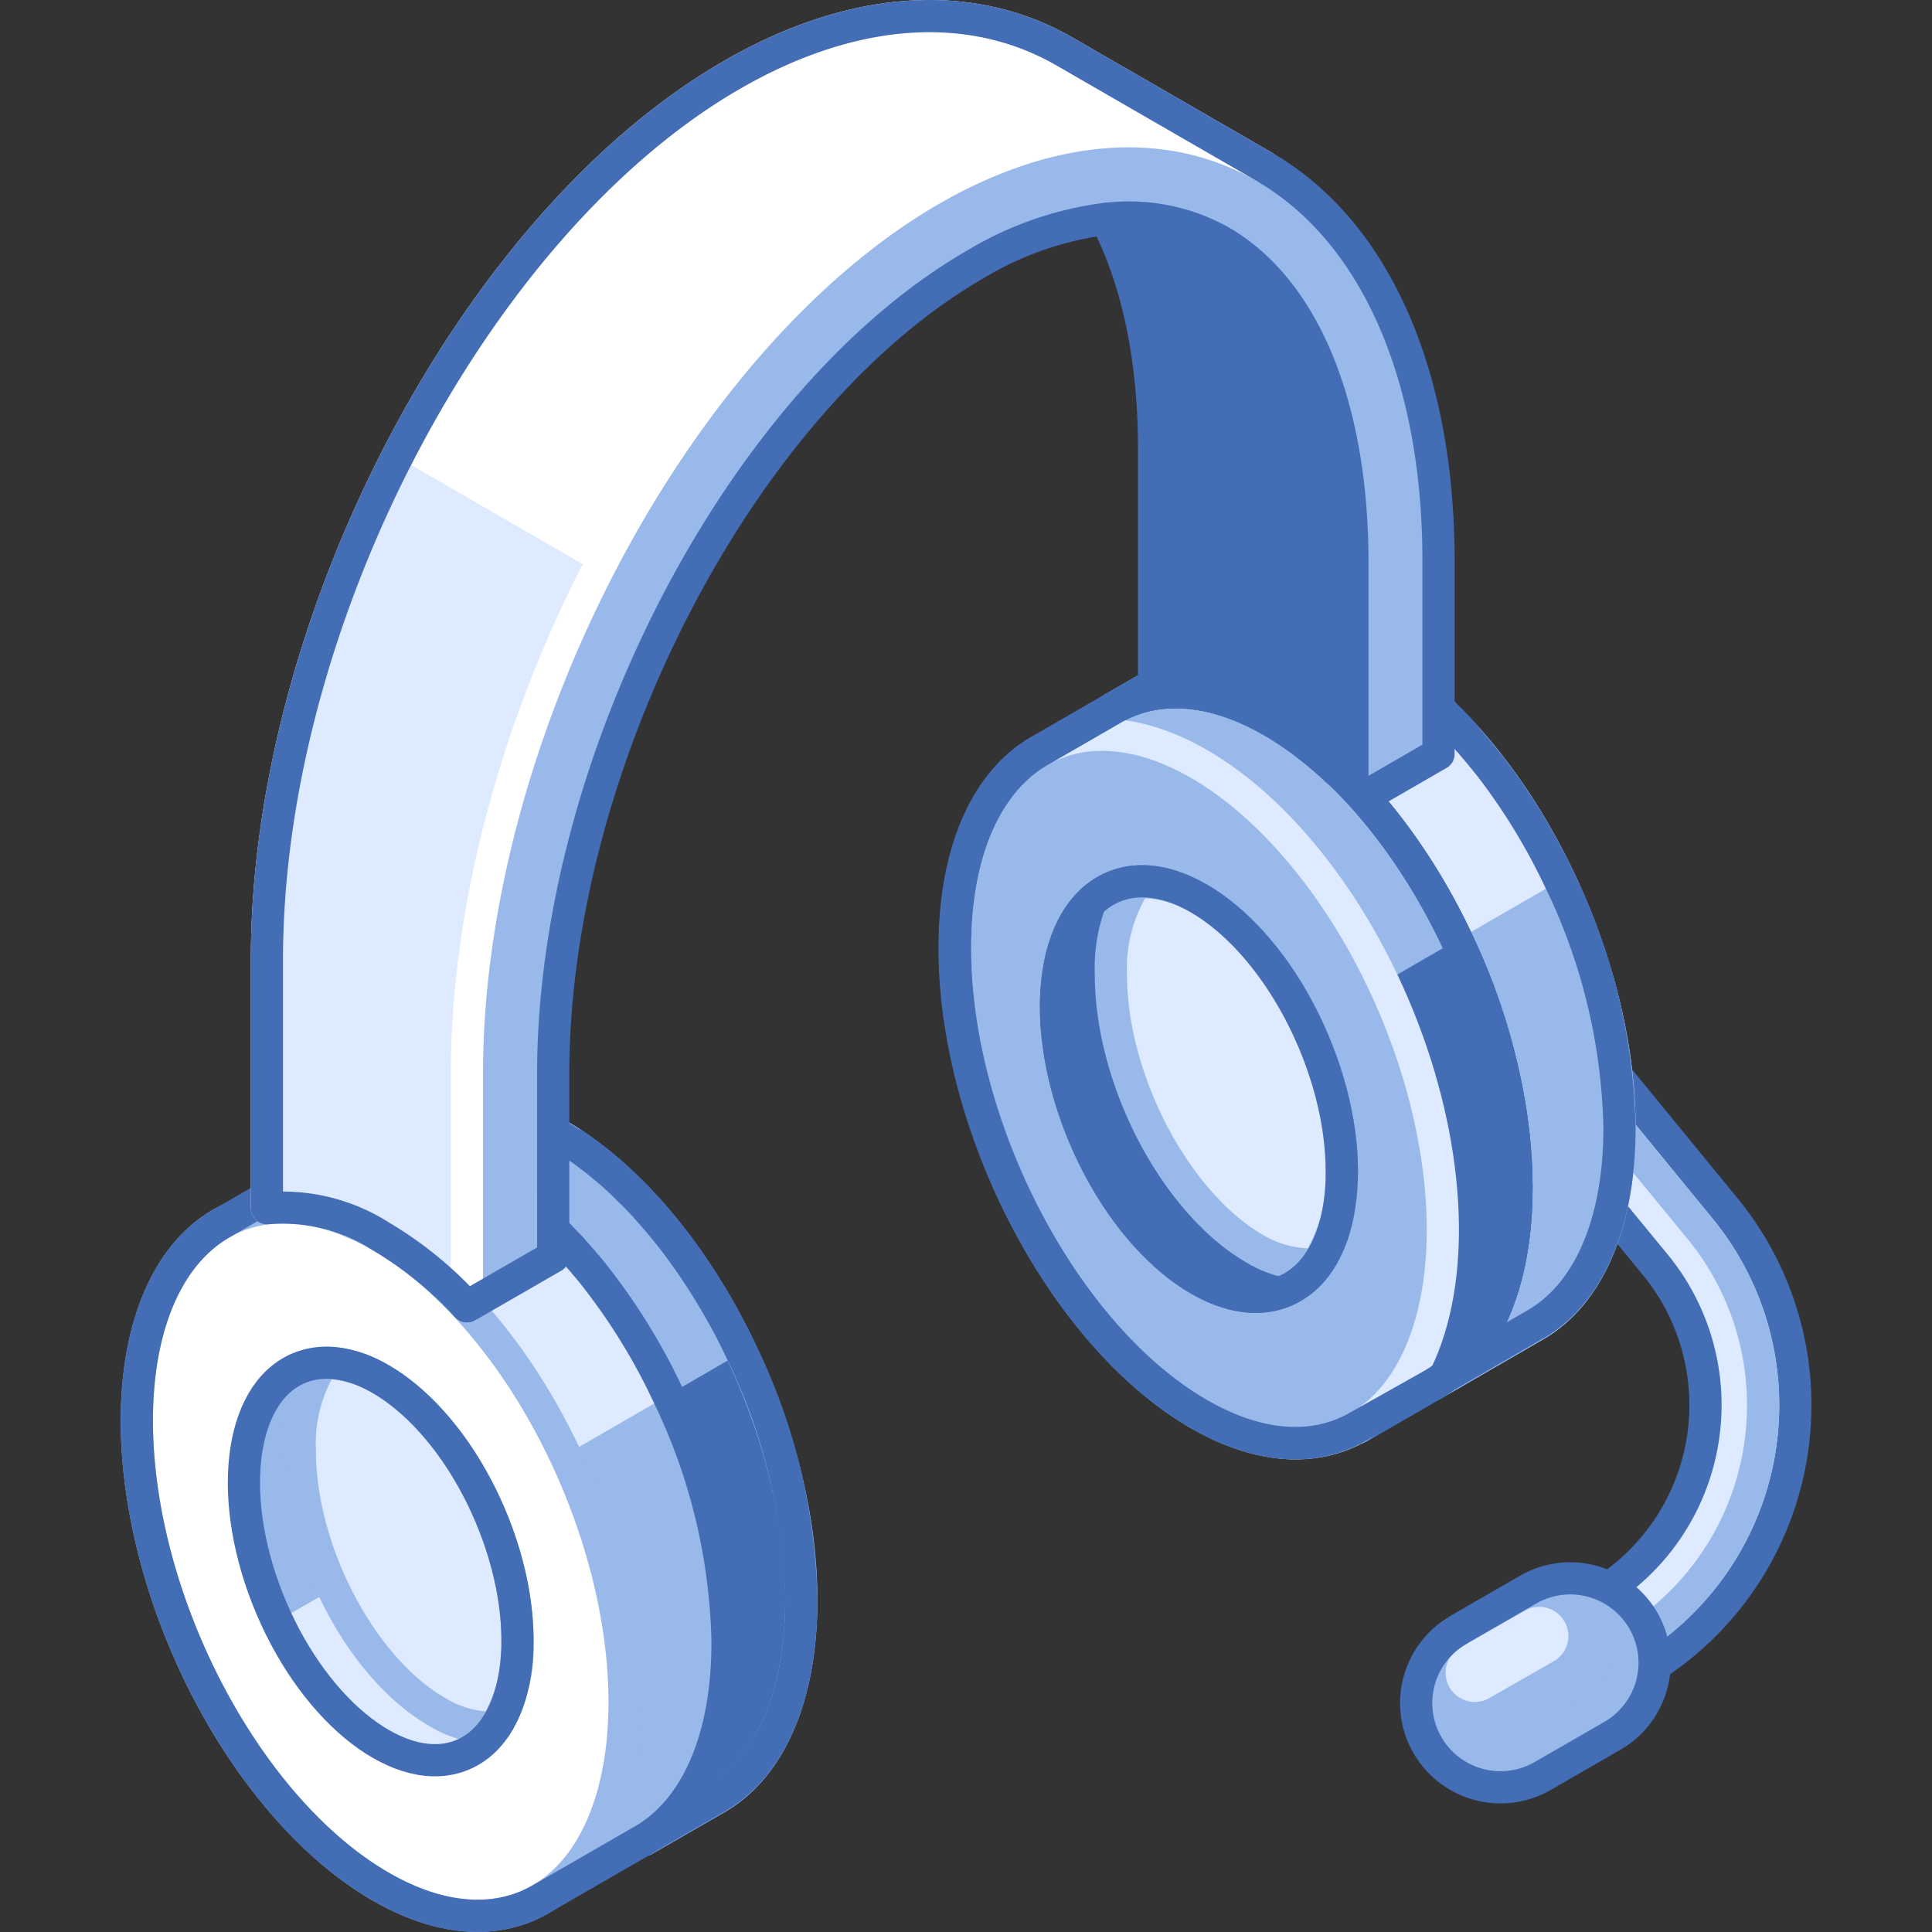 <svg xmlns="http://www.w3.org/2000/svg" viewBox="0 0 120 120"><rect x="0" y="0" width="120" height="120" fill="#333333" stroke="none"/><defs><style>.cls-1{fill:#deeaff;}.cls-10,.cls-11,.cls-2,.cls-3,.cls-9{fill:none;}.cls-2,.cls-5{stroke:#436db5;}.cls-10,.cls-2,.cls-3,.cls-5,.cls-6,.cls-7,.cls-9{stroke-linecap:round;stroke-linejoin:round;stroke-width:2px;}.cls-3,.cls-6,.cls-7{stroke:#98b9ea;}.cls-4,.cls-7{fill:#98b9ea;}.cls-5{fill:#436db5;}.cls-6,.cls-8{fill:#fff;}.cls-9{stroke:#fff;}.cls-10{stroke:#deeaff;}</style></defs><title>headset(1x1)</title><g id="Layer_2" data-name="Layer 2"><g id="Objects"><g id="headset_1x1_" data-name="headset(1x1)"><path class="cls-1" d="M99.45,105.37l-2.78-4.82,2.39-1.38a13.74,13.74,0,0,0,3.74-20.63l-13.15-16L94,59,107.1,75a19.29,19.29,0,0,1-5.26,29Z"/><path class="cls-2" d="M99.45,105.37l-2.78-4.82,2.39-1.38a13.74,13.74,0,0,0,3.74-20.63l-13.15-16L94,59,107.1,75a19.29,19.29,0,0,1-5.26,29Z"/><path class="cls-3" d="M93.68,61.82l11.88,14.46a17.3,17.3,0,0,1-4.72,26"/><path class="cls-4" d="M92.87,99.27h5a5.24,5.24,0,0,1,5.24,5.24v0a5.24,5.24,0,0,1-5.24,5.24h-5a5.24,5.24,0,0,1-5.24-5.24v0a5.23,5.23,0,0,1,5.23-5.23Z" transform="translate(-39.46 61.63) rotate(-29.97)"/><path class="cls-4" d="M102.08,100.64a5.23,5.23,0,0,0-7.15-1.92l-4.34,2.51a5.23,5.23,0,0,0,5.23,9.07l4.35-2.51A5.23,5.23,0,0,0,102.08,100.64Zm-3.71,4.66L93.71,108a3.11,3.11,0,0,1-3.11-5.39l4.66-2.69a3.11,3.11,0,1,1,3.11,5.39Z"/><path class="cls-1" d="M96.51,103.18l-4,2.29a1.82,1.82,0,0,1-2.48-.67h0a1.81,1.81,0,0,1,.67-2.47l4-2.28a1.8,1.8,0,0,1,2.47.66h0A1.8,1.8,0,0,1,96.51,103.18Z"/><path class="cls-2" d="M92.87,99.27h5a5.24,5.24,0,0,1,5.24,5.24v0a5.24,5.24,0,0,1-5.24,5.24h-5a5.24,5.24,0,0,1-5.24-5.24v0a5.23,5.23,0,0,1,5.23-5.23Z" transform="translate(-39.46 61.63) rotate(-29.97)"/><path class="cls-5" d="M49.77,99.39c0-11.15-6.78-24.11-15.15-28.94-3.79-2.19-7.25-2.32-9.91-.79h0L20.14,72.3l2.51,5.32a22.64,22.64,0,0,0-.13,2.53c0,11,6.66,23.87,14.92,28.8L40,114.29l4.58-2.64h0C47.74,109.79,49.77,105.5,49.77,99.39Z"/><path class="cls-4" d="M34.62,70.45c-3.79-2.19-7.25-2.32-9.91-.79h0L20.14,72.3l2.51,5.32a22.64,22.64,0,0,0-.13,2.53,36.71,36.71,0,0,0,3.7,15.35L46.07,84C43.29,78.16,39.2,73.09,34.62,70.45Z"/><path class="cls-3" d="M49.77,99.39c0-11.15-6.78-24.11-15.15-28.94-3.79-2.19-7.25-2.32-9.91-.79h0L20.14,72.3l2.51,5.32a22.64,22.64,0,0,0-.13,2.53c0,11,6.66,23.87,14.92,28.8L40,114.29l4.58-2.64h0C47.74,109.79,49.77,105.5,49.77,99.39Z"/><ellipse class="cls-2" cx="30.05" cy="93.29" rx="13.16" ry="23.25" transform="translate(-34.13 19.21) rotate(-23.05)"/><path class="cls-2" d="M49.77,99.39A36.9,36.9,0,0,0,46.07,84h0a38.77,38.77,0,0,0-4.33-7.1h0l-.69-.85-.12-.14c-.19-.23-.39-.45-.58-.67s-.13-.15-.19-.22l-.53-.57-.24-.24-.51-.5c-.08-.09-.17-.17-.26-.26L38.13,73l-.29-.25-.49-.41-.3-.25-.51-.38-.29-.22-.55-.38L35.44,71c-.27-.18-.54-.35-.82-.51-3.79-2.19-7.25-2.32-9.91-.79h0L20.14,72.3h0c-3.21,1.85-5.24,6.15-5.24,12.25,0,11.15,6.78,24.11,15.15,28.94,3.79,2.19,7.25,2.33,9.91.79h0l4.58-2.64h0C47.74,109.79,49.77,105.5,49.77,99.39Z"/><path class="cls-4" d="M45.19,102c0-11.16-6.78-24.11-15.14-28.94-3.79-2.19-7.26-2.33-9.91-.8h0L13.74,76l2.51,5.32c-.08.81-.13,1.65-.13,2.53,0,11.06,6.66,23.88,14.92,28.81L33.56,118l6.4-3.69h0C43.16,112.43,45.19,108.14,45.19,102Z"/><path class="cls-1" d="M30.05,73.1c-3.79-2.19-7.26-2.33-9.91-.8h0L13.74,76l2.51,5.32c-.08.81-.13,1.65-.13,2.53a36.94,36.94,0,0,0,3.7,15.36L41.49,86.68C38.72,80.81,34.62,75.74,30.05,73.1Z"/><ellipse class="cls-6" cx="23.65" cy="96.99" rx="13.16" ry="23.25" transform="translate(-36.09 17) rotate(-23.05)"/><path class="cls-2" d="M45.19,102a36.79,36.79,0,0,0-3.7-15.36h0a38,38,0,0,0-4.33-7.11h0c-.22-.29-.45-.58-.68-.85l-.13-.15c-.19-.23-.38-.45-.58-.67s-.13-.14-.19-.22-.35-.38-.53-.56l-.24-.25c-.16-.17-.33-.33-.5-.5L34,76.12c-.16-.16-.33-.31-.49-.45l-.29-.26L32.77,75l-.3-.24c-.16-.14-.33-.26-.5-.39l-.3-.22-.55-.38-.25-.17c-.28-.18-.55-.35-.82-.5-3.79-2.19-7.26-2.33-9.91-.8h0L13.74,76h0C10.53,77.85,8.5,82.14,8.5,88.24c0,11.15,6.78,24.11,15.15,28.94,3.79,2.19,7.25,2.33,9.91.8h0l6.4-3.69h0C43.16,112.43,45.19,108.14,45.19,102Z"/><ellipse class="cls-1" cx="23.65" cy="96.99" rx="7.38" ry="13.04" transform="translate(-36.09 17) rotate(-23.05)"/><path class="cls-4" d="M23.65,85.66c-4.69-2.71-8.49.17-8.49,6.42a20.66,20.66,0,0,0,2.07,8.61l12.84-7.41A17.45,17.45,0,0,0,23.65,85.66Z"/><path class="cls-1" d="M23.65,85.66a6.56,6.56,0,0,0-3.62-1,9.47,9.47,0,0,0-1.41,5.42c0,6.25,3.81,13.52,8.5,16.23a6.56,6.56,0,0,0,3.62,1,9.47,9.47,0,0,0,1.4-5.42C32.14,95.63,28.34,88.37,23.65,85.66Z"/><path class="cls-3" d="M23.65,85.66a6.56,6.56,0,0,0-3.62-1,9.47,9.47,0,0,0-1.41,5.42c0,6.25,3.81,13.52,8.5,16.23a6.56,6.56,0,0,0,3.62,1,9.47,9.47,0,0,0,1.4-5.42C32.14,95.63,28.34,88.37,23.65,85.66Z"/><ellipse class="cls-2" cx="23.65" cy="96.99" rx="7.38" ry="13.04" transform="translate(-36.09 17) rotate(-23.05)"/><path class="cls-7" d="M100.59,70.05c0-11.15-6.78-24.11-15.15-28.94-3.79-2.19-7.25-2.32-9.91-.79h0L69.13,44l2.52,5.32a22.64,22.64,0,0,0-.13,2.53c0,11,6.66,23.87,14.92,28.8L89,86l6.39-3.7h0C98.56,80.45,100.59,76.16,100.59,70.05Z"/><path class="cls-1" d="M85.44,41.11c-3.79-2.19-7.25-2.32-9.91-.79h0L69.13,44l2.52,5.32a22.64,22.64,0,0,0-.13,2.53,36.71,36.71,0,0,0,3.7,15.35L96.89,54.7C94.11,48.82,90,43.75,85.44,41.11Z"/><path class="cls-3" d="M100.59,70.05c0-11.15-6.78-24.11-15.15-28.94-3.79-2.19-7.25-2.32-9.91-.79h0L69.13,44l2.52,5.32a22.64,22.64,0,0,0-.13,2.53c0,11,6.66,23.87,14.92,28.8L89,86l6.39-3.7h0C98.56,80.45,100.59,76.16,100.59,70.05Z"/><ellipse class="cls-6" cx="79.05" cy="65" rx="13.16" ry="23.25" transform="translate(-19.14 36.14) rotate(-23.05)"/><ellipse class="cls-1" cx="79.05" cy="65" rx="8.1" ry="14.32" transform="translate(-19.14 36.14) rotate(-23.05)"/><path class="cls-4" d="M79.05,52.56c-5.16-3-9.33.19-9.33,7.06A22.66,22.66,0,0,0,72,69.07l14.09-8.14C84.38,57.32,81.86,54.19,79.05,52.56Z"/><ellipse class="cls-3" cx="79.05" cy="65" rx="8.1" ry="14.32" transform="translate(-19.14 36.14) rotate(-23.05)"/><path class="cls-2" d="M100.59,70.05a36.9,36.9,0,0,0-3.7-15.35h0a38.77,38.77,0,0,0-4.33-7.1h0l-.69-.85-.12-.14c-.19-.23-.39-.46-.58-.67L91,45.7l-.52-.57-.24-.24-.51-.5c-.08-.09-.17-.17-.26-.26L89,43.68l-.29-.25L88.17,43l-.3-.25-.51-.38-.29-.22-.55-.38-.26-.18c-.27-.17-.54-.34-.82-.5-3.79-2.19-7.25-2.32-9.91-.79h0L69.13,44h0c-3.21,1.85-5.24,6.15-5.24,12.25,0,11.15,6.78,24.11,15.15,28.94,3.79,2.19,7.25,2.33,9.9.79h0l6.39-3.7h0C98.56,80.45,100.59,76.16,100.59,70.05Z"/><path class="cls-6" d="M79.05,52.56a7.22,7.22,0,0,0-4-1.09,10.35,10.35,0,0,0-1.54,6c0,6.87,4.17,14.85,9.32,17.82a7.24,7.24,0,0,0,4,1.1,10.35,10.35,0,0,0,1.54-6C88.37,63.52,84.2,55.54,79.05,52.56Z"/><path class="cls-8" d="M66.14,3.21C60.28-.17,52.93.34,45.45,4.66,29.53,13.85,16.58,38.49,16.58,59.58V75.05a11.3,11.3,0,0,1,7.07,1.74A23.18,23.18,0,0,1,29,81.15V66.72C29,45.63,41.9,21,57.82,11.8,65.31,7.48,72.65,7,78.51,10.35Z"/><path class="cls-1" d="M24.68,28.39c-5,9.77-8.1,20.9-8.1,31.19V75.05a11.3,11.3,0,0,1,7.07,1.74A23.18,23.18,0,0,1,29,81.15V66.72C29,56.43,32,45.3,37.05,35.53Z"/><path class="cls-4" d="M34.31,78.06V66.72c0-19.38,11.75-41.94,26.19-50.28C66.26,13.12,71.7,12.6,75.84,15,81,18,84,25.26,84,34.94v15l5.35-3.09V34.94c0-11.64-4-20.6-10.86-24.59C72.65,7,65.31,7.48,57.82,11.8,41.91,21,29,45.63,29,66.72V81.15Z"/><path class="cls-9" d="M66.14,3.21C60.28-.17,52.93.34,45.45,4.66,29.53,13.85,16.58,38.49,16.58,59.58V75.05a11.3,11.3,0,0,1,7.07,1.74A23.18,23.18,0,0,1,29,81.15V66.72C29,45.63,41.9,21,57.82,11.8,65.31,7.48,72.65,7,78.51,10.35Z"/><path class="cls-2" d="M78.51,10.35h0L66.14,3.21C60.28-.17,52.93.34,45.45,4.66,29.53,13.85,16.58,38.49,16.58,59.58V75.05a11.3,11.3,0,0,1,7.07,1.74A23.18,23.18,0,0,1,29,81.15l5.36-3.09V66.72c0-19.38,11.75-41.94,26.19-50.28a20.75,20.75,0,0,1,8.18-2.85c1.91,3.65,3,8.5,3,14.2v15L84,49.92h0l5.35-3.09V34.94C89.37,23.3,85.41,14.34,78.51,10.35Z"/><path class="cls-5" d="M84,34.94C84,25.26,81,18,75.84,15a11.7,11.7,0,0,0-7.16-1.4c1.91,3.65,3,8.5,3,14.2v15L84,49.92h0Z"/><path class="cls-5" d="M94.19,73.75c0-11.16-6.78-24.11-15.14-28.94-3.79-2.19-7.26-2.33-9.91-.8h0l-4.57,2.64L67.07,52c-.08.81-.13,1.65-.13,2.53,0,11.06,6.66,23.88,14.92,28.81l2.52,5.33L89,86h0C92.16,84.14,94.19,79.85,94.19,73.75Z"/><path class="cls-4" d="M79.05,44.81c-3.79-2.19-7.26-2.33-9.91-.8h0l-4.57,2.64L67.07,52c-.08.81-.13,1.65-.13,2.53a36.94,36.94,0,0,0,3.7,15.36L90.49,58.39C87.72,52.52,83.62,47.45,79.05,44.81Z"/><path class="cls-2" d="M94.19,73.75c0-11.16-6.78-24.11-15.14-28.94-3.79-2.19-7.26-2.33-9.91-.8h0l-4.57,2.64L67.07,52c-.08.81-.13,1.65-.13,2.53,0,11.06,6.66,23.88,14.92,28.81l2.52,5.33L89,86h0C92.16,84.14,94.19,79.85,94.19,73.75Z"/><ellipse class="cls-4" cx="74.47" cy="67.64" rx="13.16" ry="23.25" transform="translate(-20.54 34.56) rotate(-23.05)"/><ellipse class="cls-10" cx="74.47" cy="67.64" rx="13.16" ry="23.25" transform="translate(-20.54 34.56) rotate(-23.05)"/><ellipse class="cls-5" cx="74.47" cy="67.64" rx="7.71" ry="13.63" transform="translate(-20.54 34.56) rotate(-23.05)"/><path class="cls-1" d="M74.47,55.8a6.82,6.82,0,0,0-3.91-1A9.79,9.79,0,0,0,69,60.53c0,6.54,4,14.14,8.88,17a6.85,6.85,0,0,0,3.92,1,9.88,9.88,0,0,0,1.53-5.77C83.35,66.23,79.37,58.64,74.47,55.8Z"/><path class="cls-3" d="M74.47,55.8a6.82,6.82,0,0,0-3.91-1A9.79,9.79,0,0,0,69,60.53c0,6.54,4,14.14,8.88,17a6.85,6.85,0,0,0,3.92,1,9.88,9.88,0,0,0,1.53-5.77C83.35,66.23,79.37,58.64,74.47,55.8Z"/><ellipse class="cls-2" cx="74.47" cy="67.64" rx="7.71" ry="13.63" transform="translate(-20.54 34.56) rotate(-23.05)"/><path class="cls-2" d="M94.19,73.75c0-11.16-6.78-24.11-15.14-28.94-3.79-2.19-7.26-2.33-9.91-.8h0l-4.57,2.64v0c-3.21,1.85-5.25,6.13-5.25,12.23,0,11.15,6.78,24.11,15.15,28.94,3.79,2.19,7.25,2.32,9.9.78v0L89,86h0C92.16,84.14,94.19,79.85,94.19,73.75Z"/><path class="cls-2" d="M94.19,73.75a36.79,36.79,0,0,0-3.7-15.36h0a38,38,0,0,0-4.33-7.11h0c-.22-.29-.45-.57-.68-.85l-.13-.15c-.19-.23-.38-.45-.58-.67s-.13-.14-.19-.22-.35-.38-.53-.56l-.24-.25-.5-.5L83,47.83c-.16-.16-.33-.31-.49-.45l-.29-.26-.49-.41-.3-.24-.5-.39-.3-.22-.55-.38-.26-.17c-.27-.18-.54-.35-.81-.5-3.79-2.19-7.26-2.33-9.91-.8h0l-4.57,2.64h0c-3.21,1.85-5.24,6.14-5.24,12.24,0,11.15,6.78,24.11,15.15,28.94,3.79,2.19,7.25,2.33,9.91.79h0L89,86h0C92.16,84.14,94.19,79.85,94.19,73.75Z"/><rect class="cls-11" width="120" height="120"/><rect class="cls-11" width="120" height="120"/></g></g></g></svg>